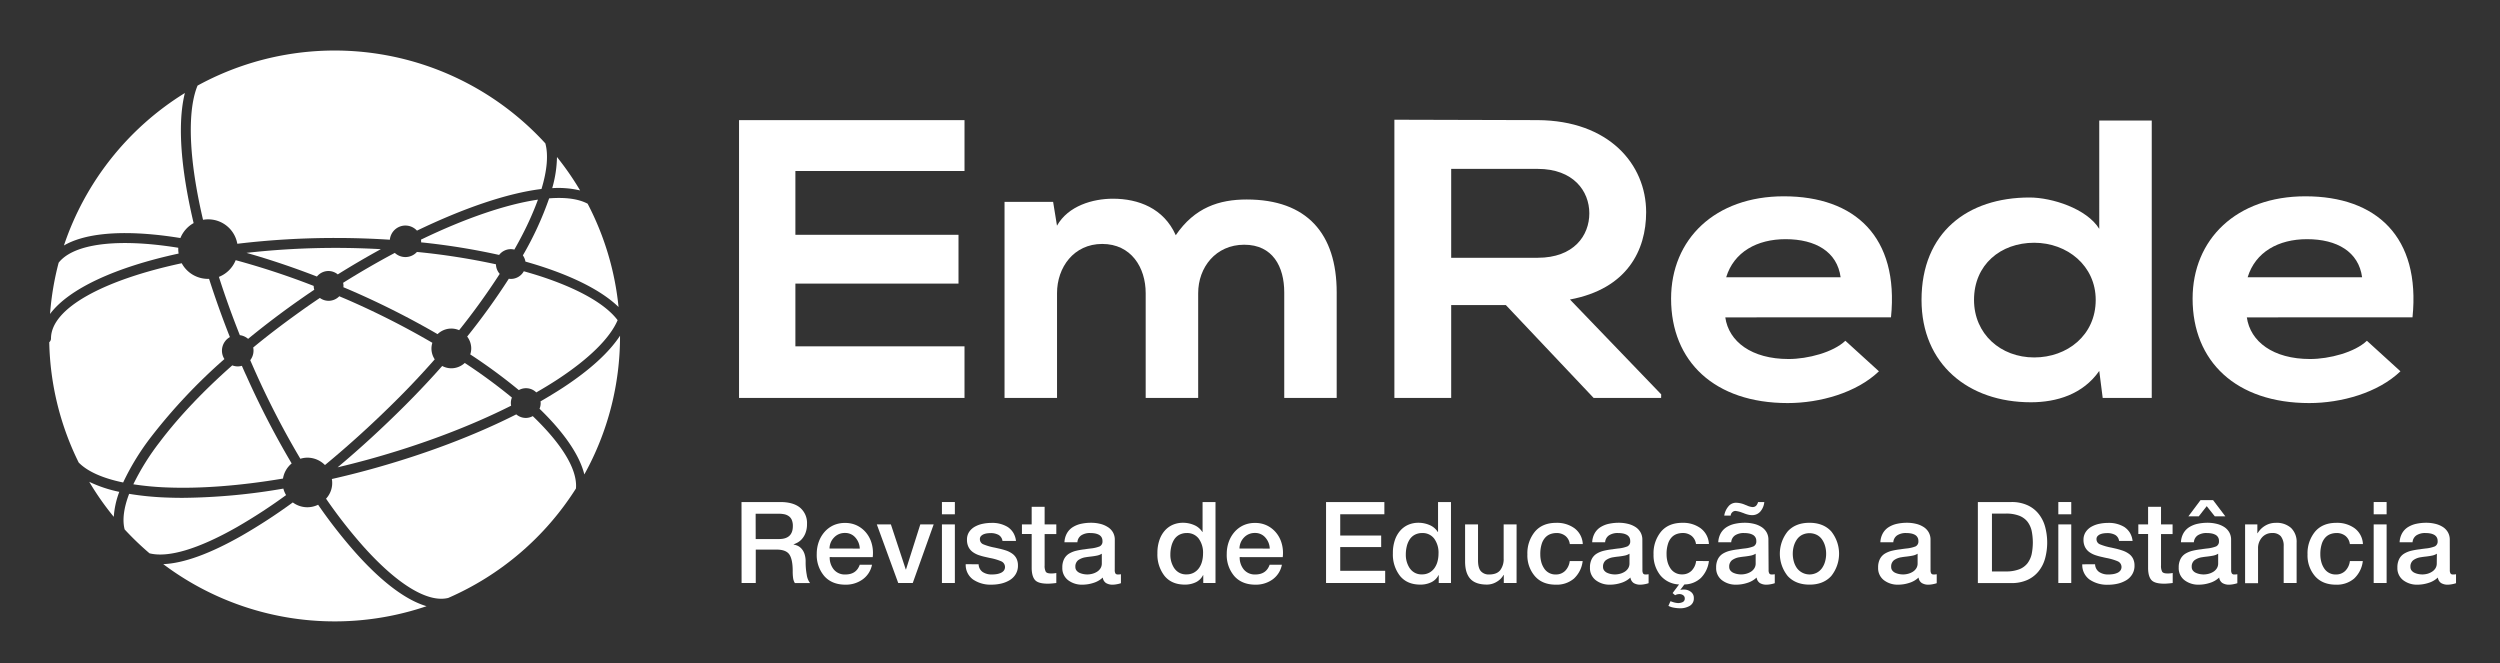 <svg id="Camada_1" data-name="Camada 1" xmlns="http://www.w3.org/2000/svg" viewBox="0 0 1080.6 286.74"><rect x="0" y="0" width="1080.6" height="286.74" fill="#333333" stroke="none"/><defs><style>.cls-1{fill:#fff;}</style></defs><title>emrede_</title><path class="cls-1" d="M416.9,172H319.44V51.92H416.9v22H343.8V101.5h70.5v21.09H343.8V149.7h73.1Z"/><path class="cls-1" d="M495.21,172V126.71c0-11.15-6.33-21.27-18.79-21.27-12.28,0-19.53,10.12-19.53,21.27V172H434.2V87.26h21l1.67,10.29c4.84-8.58,15.44-11.66,24.18-11.66,11,0,21.95,4.11,27.16,15.78,8.18-12,18.78-15.44,30.69-15.44,26,0,38.87,14.75,38.87,40.14V172H555.1V126.37c0-11.15-5-20.59-17.3-20.59s-19.9,9.78-19.9,20.93V172Z"/><path class="cls-1" d="M718,172H688.83l-37.94-40.14H627.26V172H602.71V51.75c20.65,0,41.3.17,61.94.17,30.69.17,46.88,19,46.88,39.8,0,16.47-8.19,33.11-32.93,37.74l39.44,41ZM627.26,73v38.42h37.39c15.63,0,22.32-9.6,22.32-19.21S680.09,73,664.65,73Z"/><path class="cls-1" d="M745.74,137.18c1.49,10.46,11.35,18,27.35,18,8.37,0,19.34-2.92,24.55-7.89l14.51,13.2c-9.67,9.27-25.48,13.73-39.44,13.73-31.62,0-50.4-18-50.4-45.12,0-25.73,19-44.25,48.73-44.25,30.69,0,49.85,17.49,46.32,52.32Zm49.85-17.33c-1.48-11-10.78-16.47-23.8-16.47-12.28,0-22.33,5.49-25.67,16.47Z"/><path class="cls-1" d="M930.07,52.09V172h-21.2l-1.49-11.67c-7.07,10.12-18.42,13.55-29.58,13.55-27,0-47.24-16.46-47.24-44.25,0-29.16,19.9-44.26,46.69-44.26,9.67,0,24.73,4.8,30.13,13.55V52.09Zm-76.82,77.54c0,14.75,11.53,24.87,26,24.87,14.32,0,26.6-9.61,26.6-24.87,0-14.75-12.28-24.7-26.6-24.7C864.78,104.93,853.25,114.36,853.25,129.63Z"/><path class="cls-1" d="M971.17,137.18c1.49,10.46,11.35,18,27.34,18,8.37,0,19.35-2.92,24.56-7.89l14.5,13.2c-9.67,9.27-25.48,13.73-39.43,13.73-31.62,0-50.41-18-50.41-45.12,0-25.73,19-44.25,48.74-44.25,30.69,0,49.85,17.49,46.31,52.32ZM1021,119.85c-1.49-11-10.79-16.47-23.81-16.47-12.28,0-22.32,5.49-25.67,16.47Z"/><path class="cls-1" d="M320.51,217h16.73q5.68,0,8.63,2.48a8.64,8.64,0,0,1,2.95,7,10.49,10.49,0,0,1-.69,4,8.4,8.4,0,0,1-1.64,2.65,7.13,7.13,0,0,1-1.82,1.42,15.28,15.28,0,0,1-1.64.74v.1a6.61,6.61,0,0,1,1.79.54,5.16,5.16,0,0,1,1.64,1.25,6.55,6.55,0,0,1,1.28,2.25,10.45,10.45,0,0,1,.49,3.36,29.46,29.46,0,0,0,.49,5.72,7.44,7.44,0,0,0,1.42,3.51h-6.57a5.66,5.66,0,0,1-.76-2.19,20.69,20.69,0,0,1-.17-3c0-3.36-.49-5.75-1.45-7.16s-2.81-2.11-5.52-2.11h-9V252h-6.13Zm6.13,16H336.7q6,0,6-5.6a6.63,6.63,0,0,0-.46-2.67,3.74,3.74,0,0,0-1.33-1.64,5,5,0,0,0-1.91-.81,11.48,11.48,0,0,0-2.38-.22h-10Z"/><path class="cls-1" d="M358.63,240.8a8.15,8.15,0,0,0,1.76,5.35,6.15,6.15,0,0,0,5.05,2.16q4.71,0,6.18-4.22h5.3a10.2,10.2,0,0,1-4.05,6.35,12.34,12.34,0,0,1-7.43,2.28q-5.83,0-9.12-3.68a14,14,0,0,1-3.29-9.66,15.35,15.35,0,0,1,.86-5.13,13.28,13.28,0,0,1,2.48-4.29,11.63,11.63,0,0,1,3.9-2.92,11.86,11.86,0,0,1,5-1,11.61,11.61,0,0,1,4.93,1,11.9,11.9,0,0,1,3.85,2.84,12.48,12.48,0,0,1,2.45,4.17,14.76,14.76,0,0,1,.83,4.91,16.56,16.56,0,0,1-.1,1.86Zm13-3.68a7.53,7.53,0,0,0-1.89-4.75,5.71,5.71,0,0,0-4.48-2,6.28,6.28,0,0,0-4.71,1.92,6.88,6.88,0,0,0-2,4.8Z"/><path class="cls-1" d="M379,226.68h6.08l6.43,19.47h.1l6.18-19.47h5.78L394.53,252h-6.28Z"/><path class="cls-1" d="M407.14,217h5.59v5.3h-5.59Zm0,9.67h5.59V252h-5.59Z"/><path class="cls-1" d="M423,243.89a4.22,4.22,0,0,0,1.76,3.36,6.94,6.94,0,0,0,4,1.06,12.92,12.92,0,0,0,1.86-.13,6.92,6.92,0,0,0,1.82-.49,3.48,3.48,0,0,0,1.42-1,2.58,2.58,0,0,0,.54-1.69,2.68,2.68,0,0,0-1.67-2.4,23.32,23.32,0,0,0-4.86-1.42c-.91-.2-1.5-.33-1.76-.4a25.18,25.18,0,0,1-3.19-.88,9.78,9.78,0,0,1-2.5-1.32,6,6,0,0,1-1.79-2.14,6.9,6.9,0,0,1-.66-3.16,5.92,5.92,0,0,1,.95-3.39,7.24,7.24,0,0,1,2.53-2.28,11.74,11.74,0,0,1,3.41-1.22,18.43,18.43,0,0,1,3.7-.37,12.78,12.78,0,0,1,7,1.76,8.14,8.14,0,0,1,2.41,2.48,8.71,8.71,0,0,1,1.18,3.56h-5.84a3.54,3.54,0,0,0-1.72-2.63,7.08,7.08,0,0,0-3.43-.76,13,13,0,0,0-1.47.1,6.12,6.12,0,0,0-1.5.39,3.35,3.35,0,0,0-1.18.81,1.88,1.88,0,0,0-.46,1.3,2.36,2.36,0,0,0,1.57,2.28,24.58,24.58,0,0,0,4.9,1.4l1.77.4A30.69,30.69,0,0,1,435,238a10.37,10.37,0,0,1,2.52,1.3,5.71,5.71,0,0,1,1.82,2.08,6.65,6.65,0,0,1,.66,3.09,7,7,0,0,1-1,3.75,7.56,7.56,0,0,1-2.63,2.58,12.66,12.66,0,0,1-3.65,1.45,18,18,0,0,1-4.07.46,13.41,13.41,0,0,1-8.09-2.25,7.76,7.76,0,0,1-3.14-6.58Z"/><path class="cls-1" d="M441.72,226.68h4.21v-7.61h5.6v7.61h5.05v4.17h-5.05v13.53a5.38,5.38,0,0,0,.49,2.73c.32.5,1.06.76,2.2.76a10.54,10.54,0,0,0,2.36-.2V252l-1.23.14c-1,.1-1.85.15-2.4.15q-4.12,0-5.52-1.52c-.93-1-1.43-2.67-1.5-4.95v-15h-4.21Z"/><path class="cls-1" d="M481.84,246.39a2.87,2.87,0,0,0,.29,1.48,1.16,1.16,0,0,0,1,.44,8,8,0,0,0,1.38-.1v3.87a11.83,11.83,0,0,1-1.77.45,10.29,10.29,0,0,1-1.77.19,5.31,5.31,0,0,1-2.91-.71,3.32,3.32,0,0,1-1.4-2.38,10.13,10.13,0,0,1-4,2.31,15.45,15.45,0,0,1-4.8.78,9.75,9.75,0,0,1-6.18-1.94,6.5,6.5,0,0,1-2.5-5.46,7.84,7.84,0,0,1,.81-3.76,5.83,5.83,0,0,1,2.18-2.3,10.77,10.77,0,0,1,3-1.2,30.15,30.15,0,0,1,3.76-.64c.55-.1,1.37-.21,2.45-.34a14.49,14.49,0,0,0,3.95-.91,2.32,2.32,0,0,0,1.2-2.33,3.08,3.08,0,0,0-.46-1.72,3.12,3.12,0,0,0-1.23-1.05,6,6,0,0,0-1.67-.52,11.49,11.49,0,0,0-1.89-.15,6.84,6.84,0,0,0-3.92,1,3.91,3.91,0,0,0-1.67,3h-5.59a8.7,8.7,0,0,1,1.13-4,7.53,7.53,0,0,1,2.6-2.63,11.34,11.34,0,0,1,3.6-1.39,20.28,20.28,0,0,1,4.2-.42,16.45,16.45,0,0,1,3.72.42,10.6,10.6,0,0,1,3.26,1.3A6.61,6.61,0,0,1,481,230a6.36,6.36,0,0,1,.86,3.34Zm-5.59-7.06a6.13,6.13,0,0,1-1.94.79c-.74.16-1.66.31-2.77.44-.92.1-1.64.19-2.16.29a7.47,7.47,0,0,0-3.34,1.28,3.47,3.47,0,0,0-1.22,2.94,2.39,2.39,0,0,0,.49,1.52,3.43,3.43,0,0,0,1.27,1,7.68,7.68,0,0,0,1.7.54,9.48,9.48,0,0,0,1.69.17,8.74,8.74,0,0,0,2.08-.27,7.19,7.19,0,0,0,2.06-.86,4.73,4.73,0,0,0,1.55-1.5,3.92,3.92,0,0,0,.59-2.18Z"/><path class="cls-1" d="M525.39,252H520.1V248.6H520a6.72,6.72,0,0,1-3.16,3.09,10.64,10.64,0,0,1-4.69,1q-5.73,0-8.8-3.77a15,15,0,0,1-3.07-9.77,16.92,16.92,0,0,1,.91-5.83,11.83,11.83,0,0,1,2.45-4.15,9.92,9.92,0,0,1,3.51-2.43,11.05,11.05,0,0,1,4.12-.78,12.11,12.11,0,0,1,4.9,1,7.68,7.68,0,0,1,3.54,3h.09V217h5.59Zm-17.73-6.28a6,6,0,0,0,5.23,2.55,6.4,6.4,0,0,0,3.16-.76,6.7,6.7,0,0,0,2.23-2,8.93,8.93,0,0,0,1.3-2.87,12.89,12.89,0,0,0,.42-3.31,10.27,10.27,0,0,0-1.89-6.55A6.21,6.21,0,0,0,513,230.4a6.84,6.84,0,0,0-3.27.76,6.05,6.05,0,0,0-2.23,2.09,9.83,9.83,0,0,0-1.22,3,14.15,14.15,0,0,0-.4,3.41A10.43,10.43,0,0,0,507.66,245.76Z"/><path class="cls-1" d="M535.84,240.8a8.16,8.16,0,0,0,1.77,5.35,6.15,6.15,0,0,0,5,2.16q4.71,0,6.18-4.22h5.3a10.2,10.2,0,0,1-4,6.35,12.36,12.36,0,0,1-7.43,2.28q-5.83,0-9.12-3.68a14,14,0,0,1-3.29-9.66,15.35,15.35,0,0,1,.86-5.13,13.28,13.28,0,0,1,2.48-4.29,11.53,11.53,0,0,1,3.9-2.92,11.85,11.85,0,0,1,5-1,11.54,11.54,0,0,1,4.93,1,11.79,11.79,0,0,1,3.85,2.84,12.5,12.5,0,0,1,2.46,4.17,14.76,14.76,0,0,1,.83,4.91,16.56,16.56,0,0,1-.1,1.86Zm13-3.68a7.53,7.53,0,0,0-1.89-4.75,5.73,5.73,0,0,0-4.49-2,6.31,6.31,0,0,0-4.71,1.92,7,7,0,0,0-2,4.8Z"/><path class="cls-1" d="M573.17,217h25.21v5.3H579.3v9.17H597v5H579.3v10.25h19.43V252H573.17Z"/><path class="cls-1" d="M627.17,252h-5.29V248.6h-.1a6.7,6.7,0,0,1-3.17,3.09,10.56,10.56,0,0,1-4.68,1q-5.74,0-8.8-3.77a15,15,0,0,1-3.07-9.77,16.92,16.92,0,0,1,.91-5.83,11.83,11.83,0,0,1,2.45-4.15,9.92,9.92,0,0,1,3.51-2.43,11,11,0,0,1,4.12-.78,12.14,12.14,0,0,1,4.9,1,7.61,7.61,0,0,1,3.53,3h.1V217h5.59Zm-17.73-6.28a6,6,0,0,0,5.23,2.55,6.4,6.4,0,0,0,3.16-.76,6.7,6.7,0,0,0,2.23-2,8.93,8.93,0,0,0,1.3-2.87,12.89,12.89,0,0,0,.42-3.31,10.27,10.27,0,0,0-1.89-6.55,6.22,6.22,0,0,0-5.13-2.38,6.79,6.79,0,0,0-3.26.76,6.05,6.05,0,0,0-2.23,2.09,9.6,9.6,0,0,0-1.23,3,14.67,14.67,0,0,0-.39,3.41A10.43,10.43,0,0,0,609.44,245.76Z"/><path class="cls-1" d="M655.52,252H650V248.5h-.1a7.86,7.86,0,0,1-3,3,8.1,8.1,0,0,1-4.17,1.18q-4.9,0-7.18-2.47c-1.52-1.66-2.28-4.15-2.28-7.49V226.68h5.59v15.55c0,2.15.41,3.71,1.22,4.65a4.54,4.54,0,0,0,3.63,1.43q3.28,0,4.76-1.87a7.92,7.92,0,0,0,1.47-5.05V226.68h5.59Z"/><path class="cls-1" d="M678.53,235.16a5.39,5.39,0,0,0-1.89-3.51,6,6,0,0,0-3.9-1.25,7.83,7.83,0,0,0-2.43.4,5.74,5.74,0,0,0-2.23,1.39,7.29,7.29,0,0,0-1.67,2.85,14.32,14.32,0,0,0-.63,4.59,12.71,12.71,0,0,0,.39,3.18,9.2,9.2,0,0,0,1.2,2.77,5.79,5.79,0,0,0,5.13,2.73,5.57,5.57,0,0,0,4-1.55,7.13,7.13,0,0,0,2-4.24h5.59a12.19,12.19,0,0,1-3.78,7.58,11.45,11.45,0,0,1-7.84,2.62q-5.79,0-9-3.65a13.64,13.64,0,0,1-3.27-9.44,14.65,14.65,0,0,1,3.24-9.81q3.24-3.84,9.27-3.83a12.85,12.85,0,0,1,7.85,2.35,9,9,0,0,1,3.58,6.82Z"/><path class="cls-1" d="M709.92,246.39a2.87,2.87,0,0,0,.29,1.48,1.16,1.16,0,0,0,1,.44,8,8,0,0,0,1.38-.1v3.87a11.83,11.83,0,0,1-1.77.45,10.29,10.29,0,0,1-1.76.19,5.35,5.35,0,0,1-2.92-.71,3.35,3.35,0,0,1-1.4-2.38,10.16,10.16,0,0,1-4,2.31,15.56,15.56,0,0,1-4.81.78,9.75,9.75,0,0,1-6.18-1.94,6.5,6.5,0,0,1-2.5-5.46,7.84,7.84,0,0,1,.81-3.76,5.83,5.83,0,0,1,2.18-2.3,10.71,10.71,0,0,1,3-1.2,29.66,29.66,0,0,1,3.75-.64c.56-.1,1.37-.21,2.45-.34a14.49,14.49,0,0,0,4-.91,2.32,2.32,0,0,0,1.2-2.33,3,3,0,0,0-.46-1.72,3.05,3.05,0,0,0-1.23-1.05,5.93,5.93,0,0,0-1.67-.52,11.49,11.49,0,0,0-1.89-.15,6.84,6.84,0,0,0-3.92,1,3.91,3.91,0,0,0-1.67,3h-5.59a8.7,8.7,0,0,1,1.13-4,7.53,7.53,0,0,1,2.6-2.63,11.34,11.34,0,0,1,3.6-1.39,20.28,20.28,0,0,1,4.2-.42,16.45,16.45,0,0,1,3.72.42,10.76,10.76,0,0,1,3.27,1.3,6.66,6.66,0,0,1,2.3,2.3,6.36,6.36,0,0,1,.86,3.34Zm-5.59-7.06a6,6,0,0,1-1.94.79c-.73.16-1.66.31-2.77.44-.92.1-1.64.19-2.16.29a7.38,7.38,0,0,0-3.33,1.28,3.45,3.45,0,0,0-1.23,2.94,2.39,2.39,0,0,0,.49,1.52,3.39,3.39,0,0,0,1.28,1,7.43,7.43,0,0,0,1.69.54,9.48,9.48,0,0,0,1.69.17,8.74,8.74,0,0,0,2.08-.27,7.08,7.08,0,0,0,2.06-.86,4.73,4.73,0,0,0,1.55-1.5,3.92,3.92,0,0,0,.59-2.18Z"/><path class="cls-1" d="M738.66,242.52a12.48,12.48,0,0,1-3.45,7.28,10.58,10.58,0,0,1-7.14,2.82l-1.72,2.26v.1a5.49,5.49,0,0,1,1.62-.15,4.72,4.72,0,0,1,2.9,1,3.16,3.16,0,0,1,1.27,2.67,3.63,3.63,0,0,1-1.74,3.36,8,8,0,0,1-4.19,1.06,14.92,14.92,0,0,1-2.73-.27,7.75,7.75,0,0,1-2.33-.77l.89-2,.49.15a9.06,9.06,0,0,0,2.69.64,4.71,4.71,0,0,0,2.14-.44,1.62,1.62,0,0,0,.86-1.57,1.6,1.6,0,0,0-.69-1.38,2.68,2.68,0,0,0-1.57-.49,3.74,3.74,0,0,0-1.91.49l-1.08-.93,2.79-3.73a11,11,0,0,1-8.14-4,13.94,13.94,0,0,1-2.89-9,14.7,14.7,0,0,1,3.23-9.81q3.24-3.84,9.28-3.83a12.82,12.82,0,0,1,7.84,2.35,9,9,0,0,1,3.58,6.82h-5.59a5.39,5.39,0,0,0-1.89-3.51,6,6,0,0,0-3.9-1.25,7.82,7.82,0,0,0-2.42.4,5.6,5.6,0,0,0-2.23,1.39A7.17,7.17,0,0,0,721,235a14,14,0,0,0-.64,4.59,12.71,12.71,0,0,0,.39,3.18,9.2,9.2,0,0,0,1.2,2.77,5.83,5.83,0,0,0,5.13,2.73,5.61,5.61,0,0,0,4.05-1.55,7.12,7.12,0,0,0,2-4.24Z"/><path class="cls-1" d="M764.46,246.39a2.75,2.75,0,0,0,.3,1.48,1.15,1.15,0,0,0,1,.44,7.91,7.91,0,0,0,1.37-.1v3.87a11.67,11.67,0,0,1-1.76.45,10.29,10.29,0,0,1-1.77.19,5.37,5.37,0,0,1-2.92-.71,3.38,3.38,0,0,1-1.4-2.38,10.09,10.09,0,0,1-4,2.31,15.47,15.47,0,0,1-4.81.78,9.75,9.75,0,0,1-6.18-1.94,6.52,6.52,0,0,1-2.5-5.46,7.84,7.84,0,0,1,.81-3.76,5.9,5.9,0,0,1,2.18-2.3,10.83,10.83,0,0,1,3-1.2,30.3,30.3,0,0,1,3.75-.64c.56-.1,1.38-.21,2.46-.34a14.4,14.4,0,0,0,3.94-.91,2.32,2.32,0,0,0,1.21-2.33,2.89,2.89,0,0,0-1.7-2.77,5.86,5.86,0,0,0-1.66-.52,11.67,11.67,0,0,0-1.89-.15,6.85,6.85,0,0,0-3.93,1,3.9,3.9,0,0,0-1.66,3h-5.6a8.83,8.83,0,0,1,1.13-4,7.61,7.61,0,0,1,2.6-2.63,11.3,11.3,0,0,1,3.61-1.39,20.18,20.18,0,0,1,4.19-.42,16.47,16.47,0,0,1,3.73.42,10.7,10.7,0,0,1,3.26,1.3,6.78,6.78,0,0,1,2.31,2.3,6.36,6.36,0,0,1,.85,3.34ZM762.6,217a7.32,7.32,0,0,1-1.62,4,4.59,4.59,0,0,1-3.82,1.66,6.78,6.78,0,0,1-1.67-.24,12.84,12.84,0,0,1-2-.69,1.39,1.39,0,0,0-.35-.1,11.2,11.2,0,0,0-3-.78,1.93,1.93,0,0,0-1.45.64,2,2,0,0,0-.61,1.37h-2.79A8,8,0,0,1,747,219a4.17,4.17,0,0,1,3.41-1.69,10.11,10.11,0,0,1,4,.93c.29.1.51.18.64.24a7.37,7.37,0,0,0,2.4.69,2.19,2.19,0,0,0,1.6-.56,3.63,3.63,0,0,0,.85-1.6Zm-3.73,22.32a5.94,5.94,0,0,1-1.94.79c-.73.16-1.66.31-2.77.44-.91.1-1.63.19-2.16.29a7.47,7.47,0,0,0-3.33,1.28,3.45,3.45,0,0,0-1.23,2.94,2.45,2.45,0,0,0,.49,1.52,3.47,3.47,0,0,0,1.28,1,7.59,7.59,0,0,0,1.69.54,9.57,9.57,0,0,0,1.69.17,8.82,8.82,0,0,0,2.09-.27,7.31,7.31,0,0,0,2.06-.86,4.7,4.7,0,0,0,1.54-1.5,3.84,3.84,0,0,0,.59-2.18Z"/><path class="cls-1" d="M772.73,249a15.4,15.4,0,0,1,0-19.33q3.4-3.7,9.39-3.7t9.4,3.7a15.44,15.44,0,0,1,0,19.33q-3.42,3.71-9.4,3.7T772.73,249Zm12.58-1.47a6.61,6.61,0,0,0,2.26-2,9.19,9.19,0,0,0,1.32-2.87,12.07,12.07,0,0,0,.44-3.31,11.93,11.93,0,0,0-.44-3.29,9.57,9.57,0,0,0-1.32-2.86,6.23,6.23,0,0,0-2.26-2,7.25,7.25,0,0,0-6.38,0,6.29,6.29,0,0,0-2.25,2,9.85,9.85,0,0,0-1.33,2.86,12.32,12.32,0,0,0-.44,3.29,12.47,12.47,0,0,0,.44,3.31,9.44,9.44,0,0,0,1.33,2.87,6.81,6.81,0,0,0,8.63,2Z"/><path class="cls-1" d="M834.46,246.39a2.87,2.87,0,0,0,.29,1.48,1.16,1.16,0,0,0,1,.44,8,8,0,0,0,1.38-.1v3.87a11.83,11.83,0,0,1-1.77.45,10.29,10.29,0,0,1-1.77.19,5.31,5.31,0,0,1-2.91-.71,3.32,3.32,0,0,1-1.4-2.38,10.13,10.13,0,0,1-4,2.31,15.45,15.45,0,0,1-4.8.78,9.75,9.75,0,0,1-6.18-1.94,6.5,6.5,0,0,1-2.5-5.46,7.84,7.84,0,0,1,.81-3.76,5.83,5.83,0,0,1,2.18-2.3,10.77,10.77,0,0,1,3-1.2,30.15,30.15,0,0,1,3.76-.64c.55-.1,1.37-.21,2.45-.34a14.49,14.49,0,0,0,4-.91,2.32,2.32,0,0,0,1.2-2.33,2.9,2.9,0,0,0-1.69-2.77,6,6,0,0,0-1.67-.52,11.58,11.58,0,0,0-1.89-.15,6.84,6.84,0,0,0-3.92,1,3.91,3.91,0,0,0-1.67,3h-5.59a8.7,8.7,0,0,1,1.13-4,7.53,7.53,0,0,1,2.6-2.63,11.25,11.25,0,0,1,3.6-1.39,20.25,20.25,0,0,1,4.19-.42,16.47,16.47,0,0,1,3.73.42,10.6,10.6,0,0,1,3.26,1.3,6.61,6.61,0,0,1,2.31,2.3,6.36,6.36,0,0,1,.86,3.34Zm-5.59-7.06a6,6,0,0,1-1.94.79c-.74.16-1.66.31-2.77.44-.92.1-1.64.19-2.16.29a7.47,7.47,0,0,0-3.34,1.28,3.47,3.47,0,0,0-1.22,2.94,2.39,2.39,0,0,0,.49,1.52,3.36,3.36,0,0,0,1.27,1,7.68,7.68,0,0,0,1.7.54,9.39,9.39,0,0,0,1.69.17,8.74,8.74,0,0,0,2.08-.27,7.19,7.19,0,0,0,2.06-.86,4.73,4.73,0,0,0,1.55-1.5,3.92,3.92,0,0,0,.59-2.18Z"/><path class="cls-1" d="M854.91,217h14.52a16.32,16.32,0,0,1,6.87,1.35,13.07,13.07,0,0,1,4.85,3.73,15.43,15.43,0,0,1,2.82,5.57,26.35,26.35,0,0,1,0,13.73,15.43,15.43,0,0,1-2.82,5.57,13.18,13.18,0,0,1-4.85,3.73,16.32,16.32,0,0,1-6.87,1.35H854.91ZM861,247h6a15.6,15.6,0,0,0,5.79-.93,8.34,8.34,0,0,0,3.58-2.62,10.56,10.56,0,0,0,1.79-3.9,25.41,25.41,0,0,0,0-10.13,10.27,10.27,0,0,0-1.79-3.9,8.39,8.39,0,0,0-3.58-2.6,15.6,15.6,0,0,0-5.79-.93h-6Z"/><path class="cls-1" d="M889.69,217h5.59v5.3h-5.59Zm0,9.67h5.59V252h-5.59Z"/><path class="cls-1" d="M905.58,243.89a4.2,4.2,0,0,0,1.77,3.36,6.91,6.91,0,0,0,4,1.06,12.92,12.92,0,0,0,1.86-.13,6.92,6.92,0,0,0,1.82-.49,3.42,3.42,0,0,0,1.42-1A2.58,2.58,0,0,0,917,245a2.68,2.68,0,0,0-1.67-2.4,23,23,0,0,0-4.85-1.42c-.92-.2-1.51-.33-1.77-.4a25.18,25.18,0,0,1-3.19-.88,9.94,9.94,0,0,1-2.5-1.32,6,6,0,0,1-1.79-2.14,6.9,6.9,0,0,1-.66-3.16,6,6,0,0,1,1-3.39,7.24,7.24,0,0,1,2.53-2.28,11.84,11.84,0,0,1,3.41-1.22,18.5,18.5,0,0,1,3.7-.37,12.82,12.82,0,0,1,7,1.76,8.22,8.22,0,0,1,2.4,2.48,8.71,8.71,0,0,1,1.18,3.56h-5.84a3.54,3.54,0,0,0-1.72-2.63,7.08,7.08,0,0,0-3.43-.76,13,13,0,0,0-1.47.1,6.37,6.37,0,0,0-1.5.39,3.31,3.31,0,0,0-1.17.81,1.84,1.84,0,0,0-.47,1.3,2.36,2.36,0,0,0,1.57,2.28,24.79,24.79,0,0,0,4.9,1.4l1.77.4a30.69,30.69,0,0,1,3.19.93,10.19,10.19,0,0,1,2.52,1.3,5.71,5.71,0,0,1,1.82,2.08,6.65,6.65,0,0,1,.66,3.09,7,7,0,0,1-1,3.75,7.53,7.53,0,0,1-2.62,2.58,12.84,12.84,0,0,1-3.66,1.45,18,18,0,0,1-4.07.46,13.43,13.43,0,0,1-8.09-2.25,7.76,7.76,0,0,1-3.14-6.58Z"/><path class="cls-1" d="M924.27,226.68h4.22v-7.61h5.59v7.61h5v4.17h-5v13.53a5.38,5.38,0,0,0,.49,2.73c.33.5,1.06.76,2.21.76a10.44,10.44,0,0,0,2.35-.2V252l-1.23.14q-1.56.15-2.4.15c-2.75,0-4.58-.51-5.52-1.52s-1.43-2.67-1.49-4.95v-15h-4.22Z"/><path class="cls-1" d="M964.39,246.39a2.75,2.75,0,0,0,.3,1.48,1.13,1.13,0,0,0,1,.44,8,8,0,0,0,1.38-.1v3.87a11.83,11.83,0,0,1-1.77.45,10.29,10.29,0,0,1-1.76.19,5.35,5.35,0,0,1-2.92-.71,3.35,3.35,0,0,1-1.4-2.38,10.16,10.16,0,0,1-4,2.31,15.51,15.51,0,0,1-4.81.78,9.75,9.75,0,0,1-6.18-1.94,6.5,6.5,0,0,1-2.5-5.46,7.84,7.84,0,0,1,.81-3.76,5.83,5.83,0,0,1,2.18-2.3,10.83,10.83,0,0,1,3-1.2,29.66,29.66,0,0,1,3.75-.64c.56-.1,1.37-.21,2.45-.34a14.49,14.49,0,0,0,4-.91,2.32,2.32,0,0,0,1.2-2.33,2.86,2.86,0,0,0-1.69-2.77,5.93,5.93,0,0,0-1.67-.52,11.49,11.49,0,0,0-1.89-.15,6.84,6.84,0,0,0-3.92,1,3.91,3.91,0,0,0-1.67,3h-5.59a8.7,8.7,0,0,1,1.13-4,7.53,7.53,0,0,1,2.6-2.63,11.34,11.34,0,0,1,3.6-1.39,20.35,20.35,0,0,1,4.2-.42,16.45,16.45,0,0,1,3.72.42,10.76,10.76,0,0,1,3.27,1.3,6.66,6.66,0,0,1,2.3,2.3,6.36,6.36,0,0,1,.86,3.34Zm-14-23.2H945.9l5.25-7h5.44l5.3,7h-4.56l-3.49-4.41Zm8.39,16.14a6,6,0,0,1-1.94.79c-.73.16-1.66.31-2.77.44-.92.1-1.63.19-2.16.29a7.42,7.42,0,0,0-3.33,1.28,3.45,3.45,0,0,0-1.23,2.94,2.39,2.39,0,0,0,.49,1.52,3.39,3.39,0,0,0,1.28,1,7.43,7.43,0,0,0,1.69.54,9.48,9.48,0,0,0,1.69.17,8.88,8.88,0,0,0,2.09-.27,7.31,7.31,0,0,0,2.06-.86,4.8,4.8,0,0,0,1.54-1.5,3.92,3.92,0,0,0,.59-2.18Z"/><path class="cls-1" d="M970.42,226.68h5.3v3.72l.1.1a9.37,9.37,0,0,1,3.34-3.31,8.88,8.88,0,0,1,4.56-1.2,9.23,9.23,0,0,1,6.59,2.23,8.34,8.34,0,0,1,2.38,6.4V252H987.1V236.09a6.59,6.59,0,0,0-1.25-4.31,4.64,4.64,0,0,0-3.7-1.38,5.64,5.64,0,0,0-4.44,1.92,6.9,6.9,0,0,0-1.69,4.76v15h-5.6Z"/><path class="cls-1" d="M1015.7,235.16a5.39,5.39,0,0,0-1.89-3.51,6,6,0,0,0-3.9-1.25,7.83,7.83,0,0,0-2.43.4,5.74,5.74,0,0,0-2.23,1.39,7.29,7.29,0,0,0-1.67,2.85,14.3,14.3,0,0,0-.64,4.59,12.26,12.26,0,0,0,.4,3.18,9.2,9.2,0,0,0,1.2,2.77,5.79,5.79,0,0,0,5.12,2.73,5.58,5.58,0,0,0,4.05-1.55,7.13,7.13,0,0,0,2-4.24h5.59a12.19,12.19,0,0,1-3.78,7.58,11.46,11.46,0,0,1-7.85,2.62q-5.77,0-9-3.65a13.68,13.68,0,0,1-3.26-9.44,14.65,14.65,0,0,1,3.24-9.81q3.24-3.84,9.27-3.83a12.85,12.85,0,0,1,7.85,2.35,9,9,0,0,1,3.58,6.82Z"/><path class="cls-1" d="M1026,217h5.59v5.3H1026Zm0,9.67h5.59V252H1026Z"/><path class="cls-1" d="M1058.91,246.39a2.75,2.75,0,0,0,.3,1.48,1.13,1.13,0,0,0,1,.44,8,8,0,0,0,1.38-.1v3.87a11.83,11.83,0,0,1-1.77.45,10.29,10.29,0,0,1-1.76.19,5.35,5.35,0,0,1-2.92-.71,3.35,3.35,0,0,1-1.4-2.38,10.16,10.16,0,0,1-4,2.31,15.56,15.56,0,0,1-4.81.78,9.75,9.75,0,0,1-6.18-1.94,6.5,6.5,0,0,1-2.5-5.46,7.84,7.84,0,0,1,.81-3.76,5.83,5.83,0,0,1,2.18-2.3,10.83,10.83,0,0,1,3-1.2,29.66,29.66,0,0,1,3.75-.64c.56-.1,1.37-.21,2.45-.34a14.49,14.49,0,0,0,4-.91,2.32,2.32,0,0,0,1.2-2.33,3,3,0,0,0-.46-1.72,3.05,3.05,0,0,0-1.23-1.05,5.93,5.93,0,0,0-1.67-.52,11.49,11.49,0,0,0-1.89-.15,6.84,6.84,0,0,0-3.92,1,3.91,3.91,0,0,0-1.67,3h-5.59a8.7,8.7,0,0,1,1.13-4,7.53,7.53,0,0,1,2.6-2.63,11.34,11.34,0,0,1,3.6-1.39,20.35,20.35,0,0,1,4.2-.42,16.45,16.45,0,0,1,3.72.42,10.76,10.76,0,0,1,3.27,1.3,6.66,6.66,0,0,1,2.3,2.3,6.36,6.36,0,0,1,.86,3.34Zm-5.59-7.06a6,6,0,0,1-1.94.79c-.73.16-1.66.31-2.77.44-.92.1-1.64.19-2.16.29a7.38,7.38,0,0,0-3.33,1.28,3.45,3.45,0,0,0-1.23,2.94,2.39,2.39,0,0,0,.49,1.52,3.39,3.39,0,0,0,1.28,1,7.43,7.43,0,0,0,1.69.54,9.48,9.48,0,0,0,1.69.17,8.88,8.88,0,0,0,2.09-.27,7.13,7.13,0,0,0,2-.86,4.73,4.73,0,0,0,1.55-1.5,3.92,3.92,0,0,0,.59-2.18Z"/><path class="cls-1" d="M38.57,208.26A122,122,0,0,0,49.18,223.4a37.24,37.24,0,0,1,2.38-10.8A56.59,56.59,0,0,1,38.57,208.26Z"/><path class="cls-1" d="M102.45,227.81A234.91,234.91,0,0,0,123.66,214a10.45,10.45,0,0,1-1.18-2.81,267,267,0,0,1-43.48,4q-3.81,0-7.43-.15a126.79,126.79,0,0,1-15.75-1.58c-2.32,6.09-3,11.3-1.94,15.38a124.64,124.64,0,0,0,10.74,10.32C72.66,241.19,85.71,237.34,102.45,227.81Z"/><path class="cls-1" d="M53.23,208.55a106.58,106.58,0,0,1,12.31-20A239.8,239.8,0,0,1,97,155.2a6.74,6.74,0,0,1,2.37-9.5c-3.34-8.44-6.34-16.88-9-25.16l-.49,0a12.87,12.87,0,0,1-11.33-6.76c-33.5,7.17-56.51,19.34-56.51,32.54a2.11,2.11,0,0,1-.75,1.6,122.7,122.7,0,0,0,12.72,52C37.79,203.78,44.34,206.71,53.23,208.55Z"/><path class="cls-1" d="M243.43,167.5c-3.08,2-6.37,4-9.81,6a5.82,5.82,0,0,1,.08.73,6.45,6.45,0,0,1-.49,2.45c10.53,10.19,17.31,20,19.36,28.39A122.8,122.8,0,0,0,268,145.24v-.13C263.32,152.27,255.07,159.86,243.43,167.5Z"/><path class="cls-1" d="M230.28,179.86a6.29,6.29,0,0,1-3,.79,6.36,6.36,0,0,1-4.13-1.54c-18,9.1-39.47,17.24-62.46,23.6q-8.68,2.4-17.25,4.34a9.92,9.92,0,0,1-2.51,8.5,212.84,212.84,0,0,0,16,20.5c14.79,16.58,28,24.59,36.82,22.4a123.85,123.85,0,0,0,55.2-47.3C249.68,202.85,242.71,191.77,230.28,179.86Z"/><path class="cls-1" d="M153.71,238.91a217.92,217.92,0,0,1-16.21-20.74,10.53,10.53,0,0,1-10.94-1,242.48,242.48,0,0,1-22,14.33c-13.8,7.86-25.26,12-34,12.34a123.32,123.32,0,0,0,113.82,18.18C175.46,259.4,165,251.56,153.71,238.91Z"/><path class="cls-1" d="M238.69,81.32a41.12,41.12,0,0,1,12.06,1,123.67,123.67,0,0,0-10-14.45A51.7,51.7,0,0,1,238.69,81.32Z"/><path class="cls-1" d="M83.84,74.32c.9,6.5,2.22,13.45,3.92,20.69a12.76,12.76,0,0,1,14.82,10.36,354.66,354.66,0,0,1,42.6-2.51c7.94,0,15.74.27,23.33.76a6.76,6.76,0,0,1,11.72-3.93c19.87-9.58,38.87-16.17,53.82-18,2.47-8.15,3-14.83,1.67-19.72A123.41,123.41,0,0,0,85.39,37C82.16,44.83,81.56,57.68,83.84,74.32Z"/><path class="cls-1" d="M66.6,101.4c3.67.35,7.48.86,11.38,1.49a13,13,0,0,1,5.71-6.46c-1.78-7.54-3.17-14.77-4.1-21.52-2-14.46-1.83-26.17.32-34.71a123.7,123.7,0,0,0-52.28,65.91C35.75,101.38,49.07,99.71,66.6,101.4Z"/><path class="cls-1" d="M77.21,109.6a12.1,12.1,0,0,1-.16-1.91c0-.2,0-.4,0-.6q-5.61-.9-10.9-1.42c-20.75-2-35.29.88-40.8,7.88a123.42,123.42,0,0,0-3.72,22.16C29.75,124.78,50,115.48,77.21,109.6Z"/><path class="cls-1" d="M237.36,85.74A141.13,141.13,0,0,1,226,110.39a6.32,6.32,0,0,1,1.11,2.68c18.29,5.15,32.43,12,40.25,19.63A122.84,122.84,0,0,0,254,88.05C250,85.93,244.38,85.19,237.36,85.74Z"/><path class="cls-1" d="M187.91,155.32a8.46,8.46,0,0,1-1.42-4.71,8.59,8.59,0,0,1,.39-2.44,351.45,351.45,0,0,0-36.66-18.6c-1.19-.52-2.38-1-3.57-1.52a6.38,6.38,0,0,1-8.39.73q-2.44,1.64-4.87,3.32C125,138,116.94,144,109.44,150.21a6.82,6.82,0,0,1,.14,1.36,6.68,6.68,0,0,1-1.42,4.11c.75,1.72,1.5,3.44,2.27,5.16a367.06,367.06,0,0,0,19.4,37.46,10.36,10.36,0,0,1,3-.48,10.69,10.69,0,0,1,7.63,3.19c10.45-8.61,21.13-18.32,31.64-28.83C177.59,166.7,182.87,161.05,187.91,155.32Z"/><path class="cls-1" d="M200.89,156.88a8.54,8.54,0,0,1-5.82,2.31,8.43,8.43,0,0,1-3.93-1q-7.54,8.53-16,17c-9.7,9.69-19.53,18.7-29.21,26.81,4.5-1.07,9-2.22,13.58-3.48,22.63-6.26,43.72-14.25,61.42-23.16a6.45,6.45,0,0,1-.12-1.17,6.35,6.35,0,0,1,.46-2.35A238,238,0,0,0,200.89,156.88Z"/><path class="cls-1" d="M233.51,119.38c-2.29-.74-4.67-1.44-7.1-2.13a6.4,6.4,0,0,1-5.59,3.31,6.69,6.69,0,0,1-.89-.08,292.84,292.84,0,0,1-18,25,8.5,8.5,0,0,1,1.76,5.16,8.32,8.32,0,0,1-.43,2.55,234.87,234.87,0,0,1,21,15.43,6.3,6.3,0,0,1,7.54,1c3.27-1.88,6.4-3.78,9.34-5.71,13.67-9,22.55-17.84,25.82-25.52C261.75,131.47,250.22,124.83,233.51,119.38Z"/><path class="cls-1" d="M182,104.75a293.68,293.68,0,0,1,33.74,5.44,6.4,6.4,0,0,1,5.06-2.5,6.33,6.33,0,0,1,1.52.2c1.29-2.27,2.52-4.52,3.64-6.72a132.5,132.5,0,0,0,6.57-14.88c-13.66,2-31.33,8-50.56,17.29,0,.24.07.47.07.72S182,104.6,182,104.75Z"/><path class="cls-1" d="M148.47,123.58a5.32,5.32,0,0,1-.06.56c1.18.5,2.35,1,3.52,1.5a361.39,361.39,0,0,1,37.2,18.79,8.56,8.56,0,0,1,5.94-2.41,8.45,8.45,0,0,1,3.38.7A293.38,293.38,0,0,0,216,118.38a6.42,6.42,0,0,1-1.63-4.14,296.33,296.33,0,0,0-34.15-5.34,6.73,6.73,0,0,1-9.57.41c-7.34,3.9-14.83,8.22-22.34,12.93A6.62,6.62,0,0,1,148.47,123.58Z"/><path class="cls-1" d="M142,117.14a6.39,6.39,0,0,1,4,1.47c6.14-3.84,12.38-7.49,18.62-10.91-6.46-.35-13-.55-19.51-.55a346.06,346.06,0,0,0-38.57,2.15c9.88,2.79,20.11,6.23,30.45,10.23A6.43,6.43,0,0,1,142,117.14Z"/><path class="cls-1" d="M107.24,146.47c7.44-6.1,15.38-12.11,23.7-17.89q2.43-1.7,4.9-3.34a6.12,6.12,0,0,1-.25-1.66h0a333,333,0,0,0-33.72-11.12,12.93,12.93,0,0,1-7.25,7.22c2.65,8.29,5.68,16.74,9.05,25.19A6.77,6.77,0,0,1,107.24,146.47Z"/><path class="cls-1" d="M104.55,158.12a7,7,0,0,1-1.78.26,6.66,6.66,0,0,1-2.37-.45C87.86,169,77.13,180.32,69,191.11a105.23,105.23,0,0,0-11.37,18.22,124.65,124.65,0,0,0,14.16,1.35c14.85.62,32.13-.73,50.53-3.83a10.62,10.62,0,0,1,3.75-6.53,373.24,373.24,0,0,1-19.51-37.72C105.85,161.11,105.2,159.61,104.55,158.12Z"/></svg>